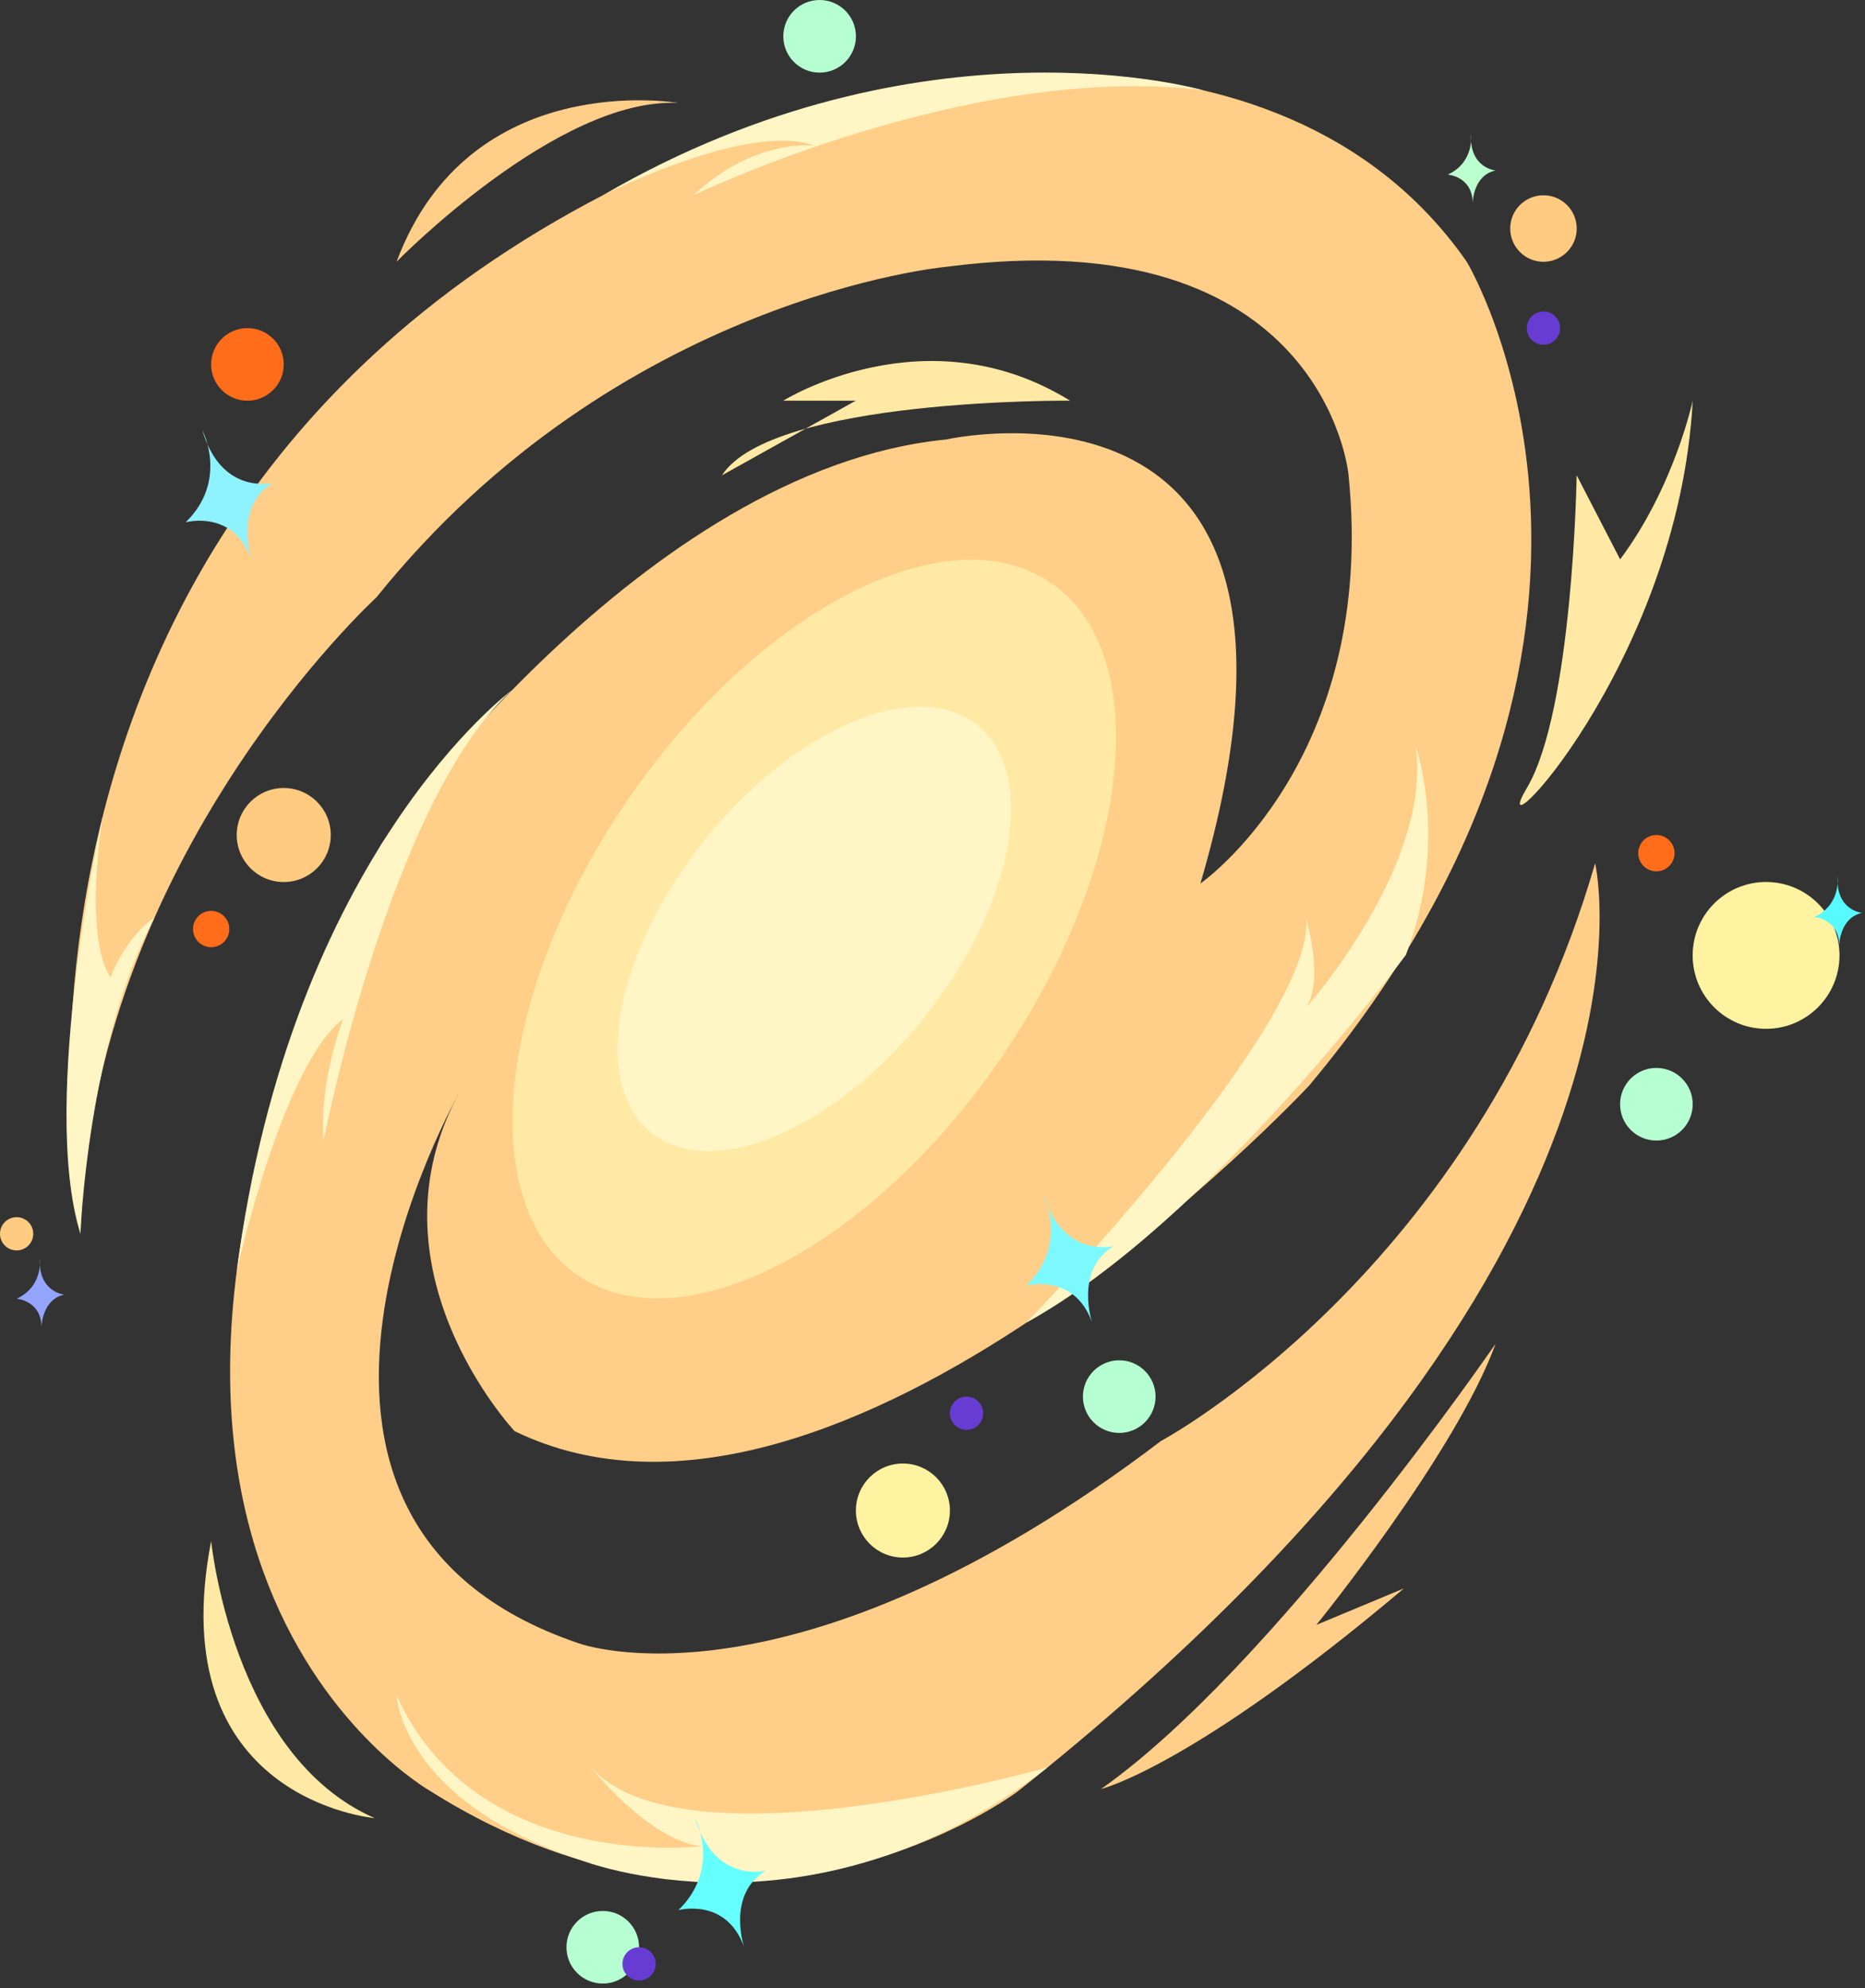 <svg width="378" height="403" viewBox="0 0 378 403" fill="none" xmlns="http://www.w3.org/2000/svg">
<rect x="0" y="0" width="378" height="403" fill="#333333" stroke="none"/>
<g clip-path="url(#clip0_892_10)">
<path d="M158.76 81.21C158.76 81.21 187.67 63.13 216.87 81.21C216.87 81.21 156.44 80.69 146.33 96.34L173.46 81.21H158.75H158.76Z" fill="#FFE9A4"/>
<path d="M319.56 96.34C319.56 96.34 318.83 143.96 309.46 159.73C300.09 175.5 340.21 134.89 343.08 81.22C343.08 81.22 339.36 98.66 328.37 113.38L319.57 96.35L319.56 96.34Z" fill="#FFE9A4"/>
<path d="M42.8 312.34C42.8 312.34 47.06 355.89 75.93 368.51C75.93 368.51 32.59 364.86 42.8 312.34Z" fill="#FFE9A4"/>
<path d="M80.38 53.05C80.38 53.05 113.12 19.55 137.49 20.88C137.49 20.88 95.17 13.46 80.38 53.05Z" fill="#FFCE88"/>
<path d="M16.3 250.08C16.3 250.08 -16.7 74.08 174.3 19.08C174.3 19.08 258.3 -2.92 297.3 53.08C297.3 53.08 342.3 128.08 265.3 220.08C265.3 220.08 170.3 322.08 104.3 290.08C104.3 290.08 73.3 257.08 93.3 221.08C93.3 221.08 43.3 308.08 117.3 333.08C117.3 333.08 160.3 349.08 235.3 292.08C235.3 292.08 299.3 257.89 323.3 174.98C323.3 174.98 342.3 255.08 206.3 363.08C206.3 363.08 152.3 404.08 87.3 363.08C87.3 363.08 2.89 315.64 77.3 171.08C77.3 171.08 130.3 95.08 191.8 89.08C191.8 89.08 275.3 70.08 243.3 179.08C243.3 179.08 279.3 154.08 273.3 96.08C273.3 96.08 268.3 44.08 191.8 54.08C191.8 54.08 125.3 60.08 76.3 121.08C76.3 121.08 18.3 174.08 16.3 250.08Z" fill="#FFCE88"/>
<path d="M203.039 214.241C229.507 175.469 233.954 132.427 212.972 118.103C191.99 103.78 153.524 123.598 127.056 162.37C100.588 201.141 96.141 244.183 117.123 258.507C138.105 272.831 176.571 253.012 203.039 214.241Z" fill="#FFE9A4"/>
<path d="M187.417 206.15C205.652 183.316 210.418 156.807 198.062 146.94C185.706 137.073 160.908 147.585 142.673 170.419C124.439 193.253 119.673 219.762 132.029 229.629C144.384 239.496 169.182 228.984 187.417 206.15Z" fill="#FFF5C5"/>
<path d="M208.03 268.09C208.03 268.09 266.29 207.83 264.75 186.3C264.75 186.3 268.41 198.38 264.78 204.15C264.78 204.15 290.49 175.27 286.89 151.12C286.89 151.12 293.84 170.3 284.96 193.53C284.96 193.53 245.32 247.49 208.03 268.09Z" fill="#FFF5C5"/>
<path d="M103.87 139.8C103.87 139.8 58.98 172.69 47.98 257.68C47.98 257.68 57.2 215.93 69.53 206.56C69.53 206.56 64.6 219.38 65.58 231.22C65.58 231.22 79.05 162.06 103.86 139.81L103.87 139.8Z" fill="#FFF5C5"/>
<path d="M212.3 358.25C212.3 358.25 138.58 379.26 119.84 358.25C119.84 358.25 131.18 372.75 142.03 374.23C142.03 374.23 96.66 379.65 80.39 343.65C80.39 343.65 81.29 364.94 117.58 376.98C117.58 376.98 164.22 395.53 212.3 358.25Z" fill="#FFF5C5"/>
<path d="M243.83 18.29C243.83 18.29 187.14 1.81 122.17 39.58C122.17 39.58 151.56 24.58 165.04 29.51C165.04 29.51 152.88 27.94 140.55 39.58C140.55 39.58 196.7 12.48 243.83 18.29Z" fill="#FFF5C5"/>
<path d="M20.8 165.52C20.8 165.52 7.94 223.07 16.3 250.07C16.3 250.07 17.75 211.5 31.31 186C31.31 186 26.05 189.06 22.39 198.05C22.39 198.05 16.94 192.04 20.79 165.52H20.8Z" fill="#FFF5C5"/>
<path d="M183 315.7C188.263 315.7 192.53 311.433 192.53 306.17C192.53 300.907 188.263 296.64 183 296.64C177.737 296.64 173.47 300.907 173.47 306.17C173.47 311.433 177.737 315.7 183 315.7Z" fill="#FFF2A1"/>
<path d="M357.95 208.53C366.168 208.53 372.83 201.868 372.83 193.65C372.83 185.432 366.168 178.77 357.95 178.77C349.732 178.77 343.07 185.432 343.07 193.65C343.07 201.868 349.732 208.53 357.95 208.53Z" fill="#FFF2A1"/>
<path d="M57.51 178.78C62.773 178.78 67.04 174.513 67.04 169.25C67.04 163.987 62.773 159.72 57.51 159.72C52.247 159.72 47.98 163.987 47.98 169.25C47.98 174.513 52.247 178.78 57.51 178.78Z" fill="#FFCB80"/>
<path d="M312.83 53.06C316.552 53.06 319.57 50.042 319.57 46.32C319.57 42.598 316.552 39.58 312.83 39.58C309.108 39.58 306.09 42.598 306.09 46.32C306.09 50.042 309.108 53.06 312.83 53.06Z" fill="#FFCB80"/>
<path d="M3.37 253.45C5.231 253.45 6.74 251.941 6.74 250.08C6.74 248.219 5.231 246.71 3.37 246.71C1.509 246.71 0 248.219 0 250.08C0 251.941 1.509 253.45 3.37 253.45Z" fill="#FFCB80"/>
<path d="M312.83 69.87C314.691 69.87 316.2 68.361 316.2 66.5C316.2 64.639 314.691 63.13 312.83 63.13C310.969 63.13 309.46 64.639 309.46 66.5C309.46 68.361 310.969 69.87 312.83 69.87Z" fill="#673CD3"/>
<path d="M195.9 289.82C197.761 289.82 199.27 288.311 199.27 286.45C199.27 284.589 197.761 283.08 195.9 283.08C194.039 283.08 192.53 284.589 192.53 286.45C192.53 288.311 194.039 289.82 195.9 289.82Z" fill="#673CD3"/>
<path d="M166.12 14.72C170.185 14.72 173.48 11.425 173.48 7.36C173.48 3.295 170.185 0 166.12 0C162.055 0 158.76 3.295 158.76 7.36C158.76 11.425 162.055 14.72 166.12 14.72Z" fill="#B6FFD3"/>
<path d="M226.85 290.44C230.915 290.44 234.21 287.145 234.21 283.08C234.21 279.015 230.915 275.72 226.85 275.72C222.785 275.72 219.49 279.015 219.49 283.08C219.49 287.145 222.785 290.44 226.85 290.44Z" fill="#B6FFD3"/>
<path d="M335.72 231.18C339.785 231.18 343.08 227.885 343.08 223.82C343.08 219.755 339.785 216.46 335.72 216.46C331.655 216.46 328.36 219.755 328.36 223.82C328.36 227.885 331.655 231.18 335.72 231.18Z" fill="#B6FFD3"/>
<path d="M50.15 81.22C54.215 81.22 57.51 77.925 57.51 73.86C57.51 69.795 54.215 66.5 50.15 66.5C46.085 66.5 42.79 69.795 42.79 73.86C42.79 77.925 46.085 81.22 50.15 81.22Z" fill="#FF6C1A"/>
<path d="M42.8 191.99C44.832 191.99 46.48 190.342 46.48 188.31C46.48 186.277 44.832 184.63 42.8 184.63C40.768 184.63 39.12 186.277 39.12 188.31C39.12 190.342 40.768 191.99 42.8 191.99Z" fill="#FF6C1A"/>
<path d="M335.72 176.61C337.752 176.61 339.4 174.962 339.4 172.93C339.4 170.898 337.752 169.25 335.72 169.25C333.688 169.25 332.04 170.898 332.04 172.93C332.04 174.962 333.688 176.61 335.72 176.61Z" fill="#FF6C1A"/>
<path d="M41.02 87.2C41.02 87.2 46.35 97.38 37.63 105.86C37.63 105.86 47.32 103.19 50.96 113.37C50.96 113.37 47.32 102.71 55.32 97.86C55.32 97.86 44.9 100.53 41.02 87.2Z" fill="#8FF2FF"/>
<path d="M211.42 241.91C211.42 241.91 216.75 252.09 208.03 260.57C208.03 260.57 217.72 257.9 221.36 268.08C221.36 268.08 217.72 257.42 225.72 252.57C225.72 252.57 215.3 255.24 211.42 241.91Z" fill="#7BF9FF"/>
<path d="M372.43 177.63C372.43 177.63 373.25 183.32 367.73 185.87C367.73 185.87 372.74 186.23 372.77 191.63C372.77 191.63 372.83 186 377.41 185.04C377.41 185.04 372.05 184.56 372.44 177.63H372.43Z" fill="#57FBFF"/>
<path d="M8.07 255C8.07 255 8.89 260.69 3.37 263.24C3.37 263.24 8.38 263.6 8.41 269C8.41 269 8.47 263.37 13.05 262.41C13.05 262.41 7.69 261.93 8.08 255H8.07Z" fill="#94A4FF"/>
<path d="M298.14 27.15C298.14 27.15 298.96 32.84 293.44 35.39C293.44 35.39 298.45 35.75 298.48 41.15C298.48 41.15 298.54 35.52 303.12 34.56C303.12 34.56 297.76 34.08 298.15 27.15H298.14Z" fill="#BBFFCE"/>
<path d="M140.89 368.51C140.89 368.51 146.22 378.69 137.5 387.17C137.5 387.17 147.19 384.5 150.83 394.68C150.83 394.68 147.19 384.02 155.19 379.17C155.19 379.17 144.77 381.84 140.89 368.51Z" fill="#66FFFF"/>
<path d="M122.17 402.05C126.235 402.05 129.53 398.755 129.53 394.69C129.53 390.625 126.235 387.33 122.17 387.33C118.105 387.33 114.81 390.625 114.81 394.69C114.81 398.755 118.105 402.05 122.17 402.05Z" fill="#B6FFD3"/>
<path d="M129.53 401.43C131.391 401.43 132.9 399.921 132.9 398.06C132.9 396.199 131.391 394.69 129.53 394.69C127.669 394.69 126.16 396.199 126.16 398.06C126.16 399.921 127.669 401.43 129.53 401.43Z" fill="#673CD3"/>
<path d="M303.11 272.39C303.11 272.39 257.92 338.2 223.15 362.62C223.15 362.62 241.64 358.19 284.55 321.95L266.8 329.35C266.8 329.35 295.05 294.58 303.12 272.39H303.11Z" fill="#FFCE88"/>
</g>
<defs>
<clipPath id="clip0_892_10">
<rect width="377.4" height="402.04" fill="white"/>
</clipPath>
</defs>
</svg>
